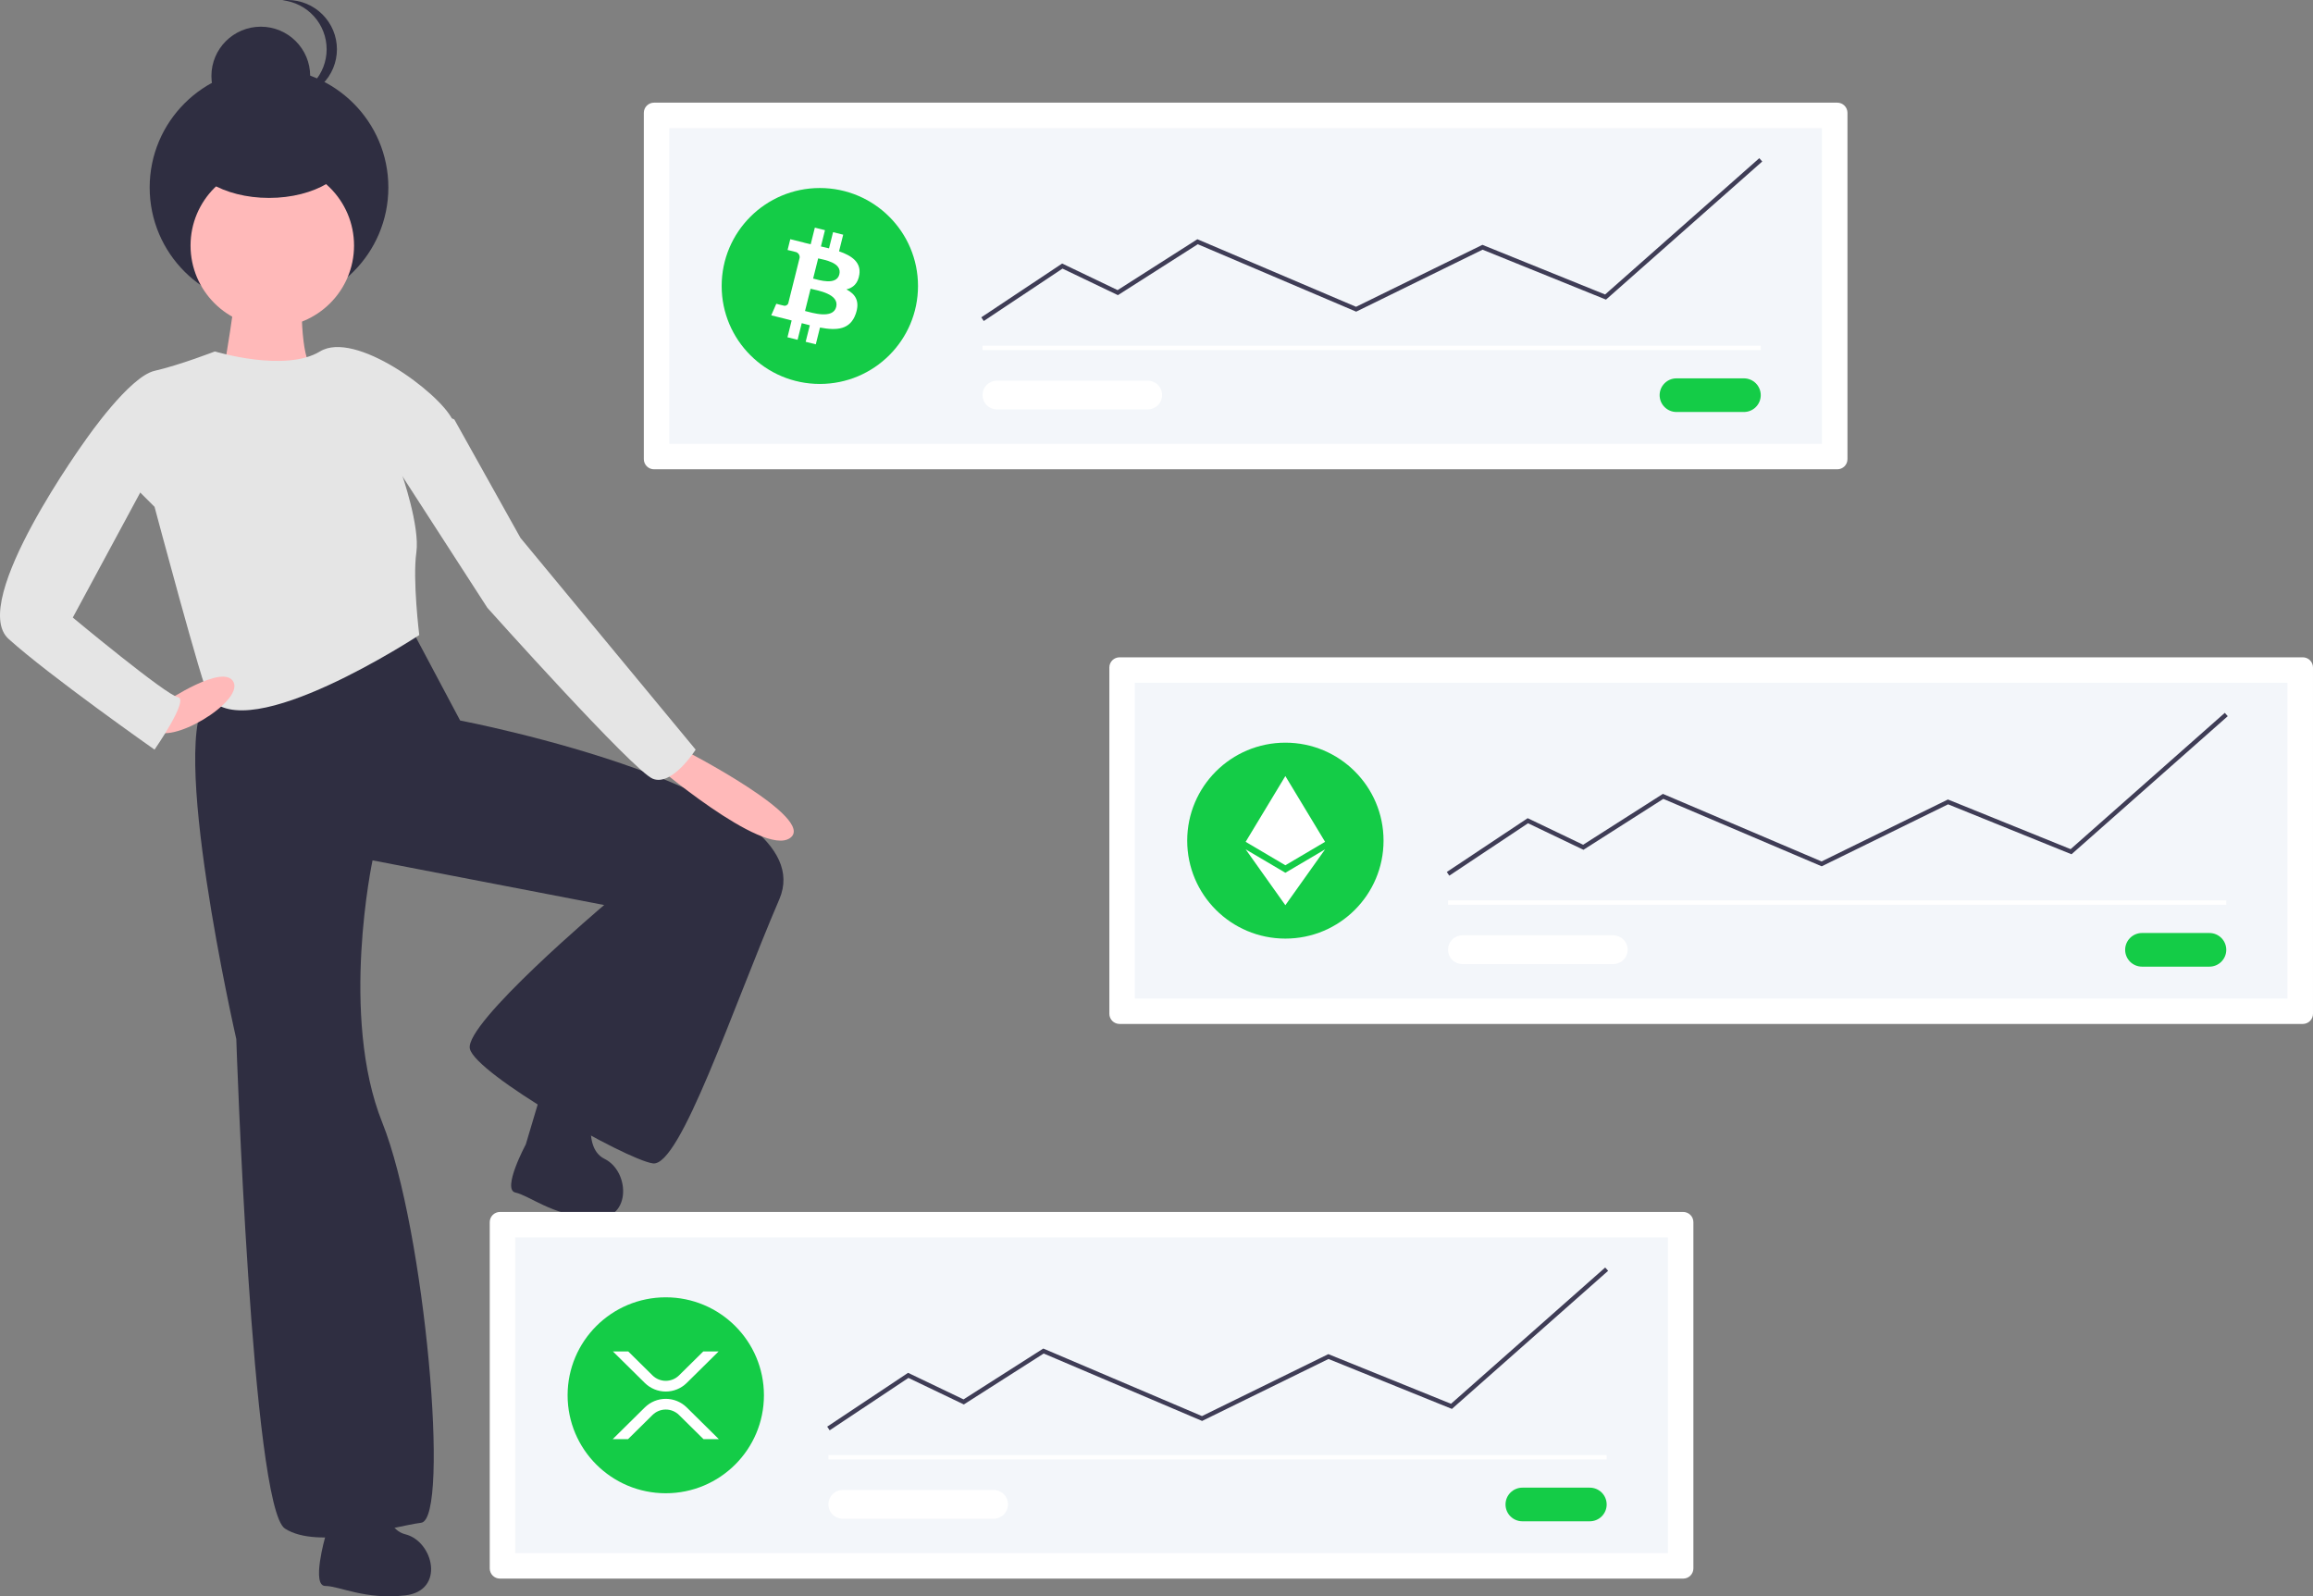 <svg width="213" height="147" viewBox="0 0 213 147" fill="none" xmlns="http://www.w3.org/2000/svg">
<rect x="0" y="0" width="213" height="147" fill="#808080" stroke="none"/>
<g clip-path="url(#clip0_182_8273)">
<path d="M19.251 64.202C15.308 67.421 21.76 95.684 21.76 95.684C21.76 95.684 23.194 138.793 26.241 140.761C29.289 142.729 36.1 140.582 38.788 140.224C41.477 139.867 39.147 113.214 35.204 103.376C31.26 93.537 34.307 79.227 34.307 79.227L55.637 83.341C55.637 83.341 42.732 94.253 43.27 96.578C43.807 98.904 57.609 106.774 60.118 107.132C62.628 107.49 67.467 92.822 71.769 82.805C76.071 72.788 42.373 66.348 42.373 66.348L37.713 57.583C37.713 57.583 23.194 60.982 19.251 64.202Z" fill="#2F2E41"/>
<path d="M29.955 141.503C29.955 141.503 28.654 146.046 29.955 146.046C31.256 146.046 33.64 147.344 37.326 146.912C41.011 146.479 39.927 141.936 37.326 141.287C34.724 140.638 35.375 135.446 35.375 135.446C34.507 133.715 30.389 135.878 30.389 135.878L29.955 141.503Z" fill="#2F2E41"/>
<path d="M48.422 105.376C48.422 105.376 46.191 109.543 47.462 109.817C48.733 110.091 50.79 111.861 54.484 112.214C58.178 112.567 58.078 107.898 55.672 106.716C53.267 105.534 55 100.595 55 100.595C54.518 98.721 50.034 99.969 50.034 99.969L48.422 105.376Z" fill="#2F2E41"/>
<path d="M21.671 25.475C22.029 26.19 20.416 35.134 20.416 35.134L21.85 37.638C21.85 37.638 30.095 34.419 28.84 33.882C27.586 33.345 27.765 26.727 27.765 26.727C27.765 26.727 21.312 24.759 21.671 25.475Z" fill="#FFB9B9"/>
<path d="M24.773 28.232C30.843 28.232 35.763 23.321 35.763 17.264C35.763 11.207 30.843 6.296 24.773 6.296C18.704 6.296 13.783 11.207 13.783 17.264C13.783 23.321 18.704 28.232 24.773 28.232Z" fill="#2F2E41"/>
<path d="M24.016 11.535C26.528 11.535 28.564 9.503 28.564 6.997C28.564 4.49 26.528 2.458 24.016 2.458C21.505 2.458 19.469 4.49 19.469 6.997C19.469 9.503 21.505 11.535 24.016 11.535Z" fill="#2F2E41"/>
<path d="M26.006 9.052C26.163 9.068 26.321 9.077 26.48 9.077C27.077 9.077 27.668 8.959 28.22 8.731C28.772 8.503 29.273 8.169 29.695 7.747C30.117 7.326 30.453 6.826 30.681 6.275C30.91 5.724 31.027 5.134 31.027 4.538C31.027 3.942 30.91 3.352 30.681 2.802C30.453 2.251 30.117 1.751 29.695 1.329C29.273 0.908 28.772 0.574 28.22 0.345C27.668 0.117 27.077 -1.77616e-08 26.48 0C26.321 4.06084e-05 26.163 0.008 26.006 0.025C27.124 0.141 28.159 0.667 28.911 1.501C29.663 2.334 30.08 3.417 30.08 4.538C30.08 5.66 29.663 6.742 28.911 7.576C28.159 8.409 27.124 8.935 26.006 9.052Z" fill="#2F2E41"/>
<path d="M25.075 30.126C29.233 30.126 32.603 26.762 32.603 22.613C32.603 18.463 29.233 15.1 25.075 15.1C20.917 15.1 17.547 18.463 17.547 22.613C17.547 26.762 20.917 30.126 25.075 30.126Z" fill="#FFB9B9"/>
<path d="M14.232 34.15C11.902 34.687 7.959 40.411 7.959 40.411L14.232 46.672C14.232 46.672 18.714 63.486 19.251 64.202C22.774 68.889 38.609 58.478 38.609 58.478C38.609 58.478 37.982 53.38 38.341 50.875C38.685 48.467 36.996 43.631 36.996 43.631C36.996 43.631 42.911 41.127 41.657 38.622C40.402 36.118 32.694 30.394 29.468 32.362C26.242 34.329 19.789 32.362 19.789 32.362C19.789 32.362 16.563 33.614 14.232 34.15Z" fill="#E5E5E5"/>
<path d="M60.029 70.194C60.029 70.194 70.246 78.959 72.756 77.17C75.265 75.381 63.076 69.121 63.076 69.121L60.029 70.194Z" fill="#FFB9B9"/>
<path d="M14.142 67.153C15.576 68.763 22.387 64.649 21.514 62.822C20.64 60.995 15.217 64.649 15.217 64.649C15.217 64.649 12.708 65.543 14.142 67.153Z" fill="#FFB9B9"/>
<path d="M14.232 42.915L6.704 56.868C6.704 56.868 15.307 64.023 16.383 64.202C17.458 64.38 14.232 69.031 14.232 69.031C14.232 69.031 4.553 62.234 0.789 58.835C-2.976 55.437 7.958 40.411 7.958 40.411L11.185 38.443L14.232 42.915Z" fill="#E5E5E5"/>
<path d="M36.1 42.379L44.883 55.973C44.883 55.973 58.326 70.999 60.118 71.715C61.911 72.43 64.061 69.031 64.061 69.031L47.93 49.534L41.835 38.622L39.505 37.728L36.1 42.379Z" fill="#E5E5E5"/>
<path d="M24.775 18.225C28.961 18.225 32.354 16.193 32.354 13.687C32.354 11.18 28.961 9.148 24.775 9.148C20.589 9.148 17.195 11.18 17.195 13.687C17.195 16.193 20.589 18.225 24.775 18.225Z" fill="#2F2E41"/>
<path d="M46.037 111.606C45.788 111.606 45.55 111.705 45.374 111.88C45.199 112.056 45.1 112.293 45.1 112.541V144.433C45.1 144.681 45.199 144.918 45.374 145.094C45.55 145.269 45.788 145.367 46.037 145.368H155.004C155.252 145.367 155.49 145.269 155.666 145.094C155.842 144.918 155.941 144.681 155.941 144.433V112.541C155.941 112.293 155.842 112.055 155.666 111.88C155.49 111.705 155.252 111.606 155.004 111.606L46.037 111.606Z" fill="white"/>
<path d="M47.447 143.025H153.592V113.949H47.447V143.025Z" fill="#F3F6FA"/>
<path d="M140.195 136.993C139.991 136.992 139.789 137.032 139.6 137.11C139.411 137.188 139.24 137.302 139.096 137.446C138.952 137.59 138.837 137.76 138.759 137.948C138.681 138.136 138.641 138.338 138.641 138.542C138.641 138.745 138.681 138.947 138.759 139.135C138.837 139.323 138.952 139.494 139.096 139.637C139.24 139.781 139.411 139.895 139.6 139.973C139.789 140.051 139.991 140.091 140.195 140.09H146.403C146.814 140.09 147.209 139.927 147.5 139.637C147.791 139.346 147.955 138.952 147.955 138.542C147.955 138.131 147.791 137.737 147.5 137.446C147.209 137.156 146.814 136.993 146.403 136.993H140.195Z" fill="#14CC47"/>
<path d="M147.955 133.988H76.289V134.396H147.955V133.988Z" fill="white"/>
<path d="M61.309 137.508C66.302 137.508 70.349 133.469 70.349 128.487C70.349 123.504 66.302 119.465 61.309 119.465C56.317 119.465 52.27 123.504 52.27 128.487C52.27 133.469 56.317 137.508 61.309 137.508Z" fill="#14CC47"/>
<path d="M76.402 131.713L76.176 131.374L83.623 126.419L88.73 128.865L96.075 124.182L110.687 130.402L122.323 124.698L133.622 129.269L147.819 116.72L148.09 117.025L133.703 129.742L122.339 125.144L110.699 130.85L96.113 124.641L88.758 129.331L83.656 126.887L76.402 131.713Z" fill="#3F3D56"/>
<path d="M77.616 137.206C77.442 137.206 77.269 137.24 77.108 137.306C76.946 137.373 76.8 137.47 76.676 137.593C76.553 137.716 76.455 137.862 76.388 138.023C76.322 138.184 76.287 138.356 76.287 138.53C76.287 138.704 76.322 138.877 76.388 139.037C76.455 139.198 76.553 139.344 76.676 139.467C76.8 139.59 76.946 139.688 77.108 139.754C77.269 139.821 77.442 139.855 77.616 139.855H91.5C91.852 139.854 92.189 139.715 92.437 139.466C92.686 139.218 92.825 138.881 92.825 138.53C92.825 138.179 92.686 137.843 92.437 137.594C92.189 137.346 91.852 137.206 91.5 137.206H77.616Z" fill="white"/>
<path d="M64.762 124.451H66.174L63.235 127.354C62.722 127.859 62.03 128.142 61.309 128.142C60.588 128.142 59.896 127.859 59.383 127.354L56.444 124.451H57.856L60.089 126.656C60.414 126.976 60.852 127.155 61.309 127.155C61.766 127.155 62.204 126.976 62.529 126.656L64.762 124.451ZM57.838 132.523H56.426L59.383 129.602C59.896 129.097 60.588 128.814 61.309 128.814C62.03 128.814 62.722 129.097 63.236 129.602L66.193 132.523H64.78L62.529 130.3C62.204 129.98 61.766 129.8 61.309 129.8C60.852 129.8 60.414 129.98 60.089 130.3L57.838 132.523Z" fill="white"/>
<path d="M60.226 9.454C59.978 9.455 59.739 9.553 59.564 9.728C59.388 9.904 59.289 10.141 59.289 10.389V42.281C59.289 42.529 59.388 42.767 59.564 42.942C59.739 43.117 59.978 43.216 60.226 43.216H169.193C169.442 43.216 169.68 43.117 169.856 42.942C170.031 42.767 170.13 42.529 170.13 42.281V10.389C170.13 10.141 170.031 9.904 169.856 9.728C169.68 9.553 169.442 9.455 169.193 9.454L60.226 9.454Z" fill="white"/>
<path d="M61.637 40.873H167.782V11.797H61.637V40.873Z" fill="#F3F6FA"/>
<path d="M154.384 34.841C153.972 34.841 153.578 35.004 153.287 35.295C152.996 35.585 152.832 35.979 152.832 36.39C152.832 36.801 152.996 37.195 153.287 37.485C153.578 37.776 153.972 37.939 154.384 37.939H160.592C161.004 37.939 161.399 37.776 161.69 37.485C161.981 37.195 162.144 36.801 162.144 36.39C162.144 35.979 161.981 35.585 161.69 35.295C161.399 35.004 161.004 34.841 160.592 34.841H154.384Z" fill="#14CC47"/>
<path d="M162.144 31.837H90.478V32.244H162.144V31.837Z" fill="white"/>
<path d="M75.497 35.356C80.489 35.356 84.537 31.317 84.537 26.335C84.537 21.353 80.489 17.314 75.497 17.314C70.504 17.314 66.457 21.353 66.457 26.335C66.457 31.317 70.504 35.356 75.497 35.356Z" fill="#14CC47"/>
<path d="M90.592 29.561L90.365 29.222L97.812 24.267L102.919 26.714L110.264 22.03L110.364 22.072L124.876 28.251L136.512 22.546L147.811 27.118L162.009 14.568L162.28 14.873L147.893 27.59L136.528 22.992L124.888 28.699L110.303 22.49L102.947 27.179L97.845 24.735L90.592 29.561Z" fill="#3F3D56"/>
<path d="M91.806 35.054C91.454 35.054 91.117 35.194 90.869 35.443C90.62 35.691 90.481 36.028 90.481 36.379C90.481 36.729 90.62 37.066 90.869 37.314C91.117 37.563 91.454 37.702 91.806 37.703H105.69C106.042 37.703 106.379 37.563 106.628 37.315C106.877 37.067 107.017 36.73 107.017 36.379C107.017 36.027 106.877 35.69 106.628 35.442C106.379 35.194 106.042 35.054 105.69 35.054H91.806Z" fill="white"/>
<path d="M79.136 25.282C79.305 24.153 78.443 23.546 77.266 23.142L77.648 21.612L76.715 21.38L76.343 22.869C76.098 22.808 75.846 22.751 75.596 22.694L75.97 21.195L75.038 20.963L74.656 22.492C74.453 22.445 74.254 22.4 74.06 22.352L74.061 22.347L72.775 22.027L72.527 23.021C72.527 23.021 73.219 23.179 73.204 23.189C73.333 23.204 73.451 23.27 73.532 23.371C73.614 23.472 73.652 23.601 73.639 23.73L73.204 25.473C73.237 25.481 73.269 25.491 73.3 25.503L73.202 25.479L72.592 27.92C72.579 27.962 72.557 28.002 72.528 28.036C72.499 28.07 72.464 28.098 72.424 28.119C72.385 28.139 72.341 28.152 72.297 28.156C72.252 28.16 72.207 28.154 72.165 28.141C72.174 28.154 71.487 27.972 71.487 27.972L71.023 29.038L72.238 29.34C72.463 29.396 72.685 29.455 72.902 29.511L72.516 31.058L73.448 31.29L73.831 29.76C74.085 29.829 74.332 29.892 74.574 29.952L74.193 31.475L75.125 31.707L75.511 30.163C77.102 30.464 78.298 30.343 78.801 28.907C79.207 27.751 78.781 27.084 77.945 26.649C78.554 26.509 79.013 26.108 79.135 25.282L79.136 25.282ZM77.004 28.265C76.716 29.421 74.766 28.796 74.133 28.639L74.645 26.59C75.278 26.747 77.305 27.059 77.004 28.265H77.004ZM77.293 25.265C77.029 26.317 75.406 25.783 74.879 25.652L75.344 23.793C75.871 23.924 77.567 24.169 77.293 25.265Z" fill="white"/>
<path d="M103.095 60.53C102.847 60.53 102.609 60.629 102.433 60.804C102.257 60.98 102.158 61.217 102.158 61.465V93.357C102.158 93.605 102.257 93.842 102.433 94.018C102.609 94.193 102.847 94.291 103.095 94.292H212.062C212.311 94.291 212.549 94.193 212.725 94.018C212.9 93.842 212.999 93.605 212.999 93.357V61.465C212.999 61.217 212.9 60.98 212.725 60.804C212.549 60.629 212.311 60.53 212.062 60.53L103.095 60.53Z" fill="white"/>
<path d="M104.506 91.949H210.651V62.873H104.506V91.949Z" fill="#F3F6FA"/>
<path d="M197.253 85.917C196.842 85.917 196.447 86.08 196.156 86.371C195.865 86.661 195.701 87.055 195.701 87.466C195.701 87.876 195.865 88.27 196.156 88.561C196.447 88.851 196.842 89.015 197.253 89.015H203.461C203.873 89.015 204.268 88.851 204.559 88.561C204.85 88.27 205.013 87.876 205.013 87.466C205.013 87.055 204.85 86.661 204.559 86.371C204.268 86.08 203.873 85.917 203.461 85.917H197.253Z" fill="#14CC47"/>
<path d="M205.013 82.912H133.348V83.32H205.013V82.912Z" fill="white"/>
<path d="M118.368 86.432C123.361 86.432 127.408 82.393 127.408 77.411C127.408 72.429 123.361 68.39 118.368 68.39C113.375 68.39 109.328 72.429 109.328 77.411C109.328 82.393 113.375 86.432 118.368 86.432Z" fill="#14CC47"/>
<path d="M133.461 80.637L133.234 80.298L140.681 75.343L145.788 77.79L153.134 73.106L153.233 73.148L167.745 79.327L179.382 73.622L190.681 78.194L204.878 65.644L205.149 65.95L190.762 78.666L179.397 74.068L167.757 79.775L153.172 73.566L145.817 78.255L140.715 75.811L133.461 80.637Z" fill="#3F3D56"/>
<path d="M134.675 86.13C134.323 86.13 133.985 86.269 133.736 86.518C133.487 86.766 133.348 87.103 133.348 87.454C133.348 87.806 133.487 88.142 133.736 88.391C133.985 88.639 134.323 88.779 134.675 88.779H148.559C148.911 88.779 149.248 88.639 149.497 88.391C149.746 88.142 149.886 87.806 149.886 87.454C149.886 87.103 149.746 86.766 149.497 86.518C149.248 86.269 148.911 86.13 148.559 86.13H134.675Z" fill="white"/>
<path d="M118.366 83.357L122.026 78.213L118.366 80.37L114.709 78.213L118.366 83.357H118.366Z" fill="white"/>
<path d="M118.366 79.679H118.366L122.024 77.521L118.366 71.465H118.366L114.709 77.521L118.366 79.679Z" fill="white"/>
</g>
<defs>
<clipPath id="clip0_182_8273">
<rect width="213" height="147" fill="white"/>
</clipPath>
</defs>
</svg>
